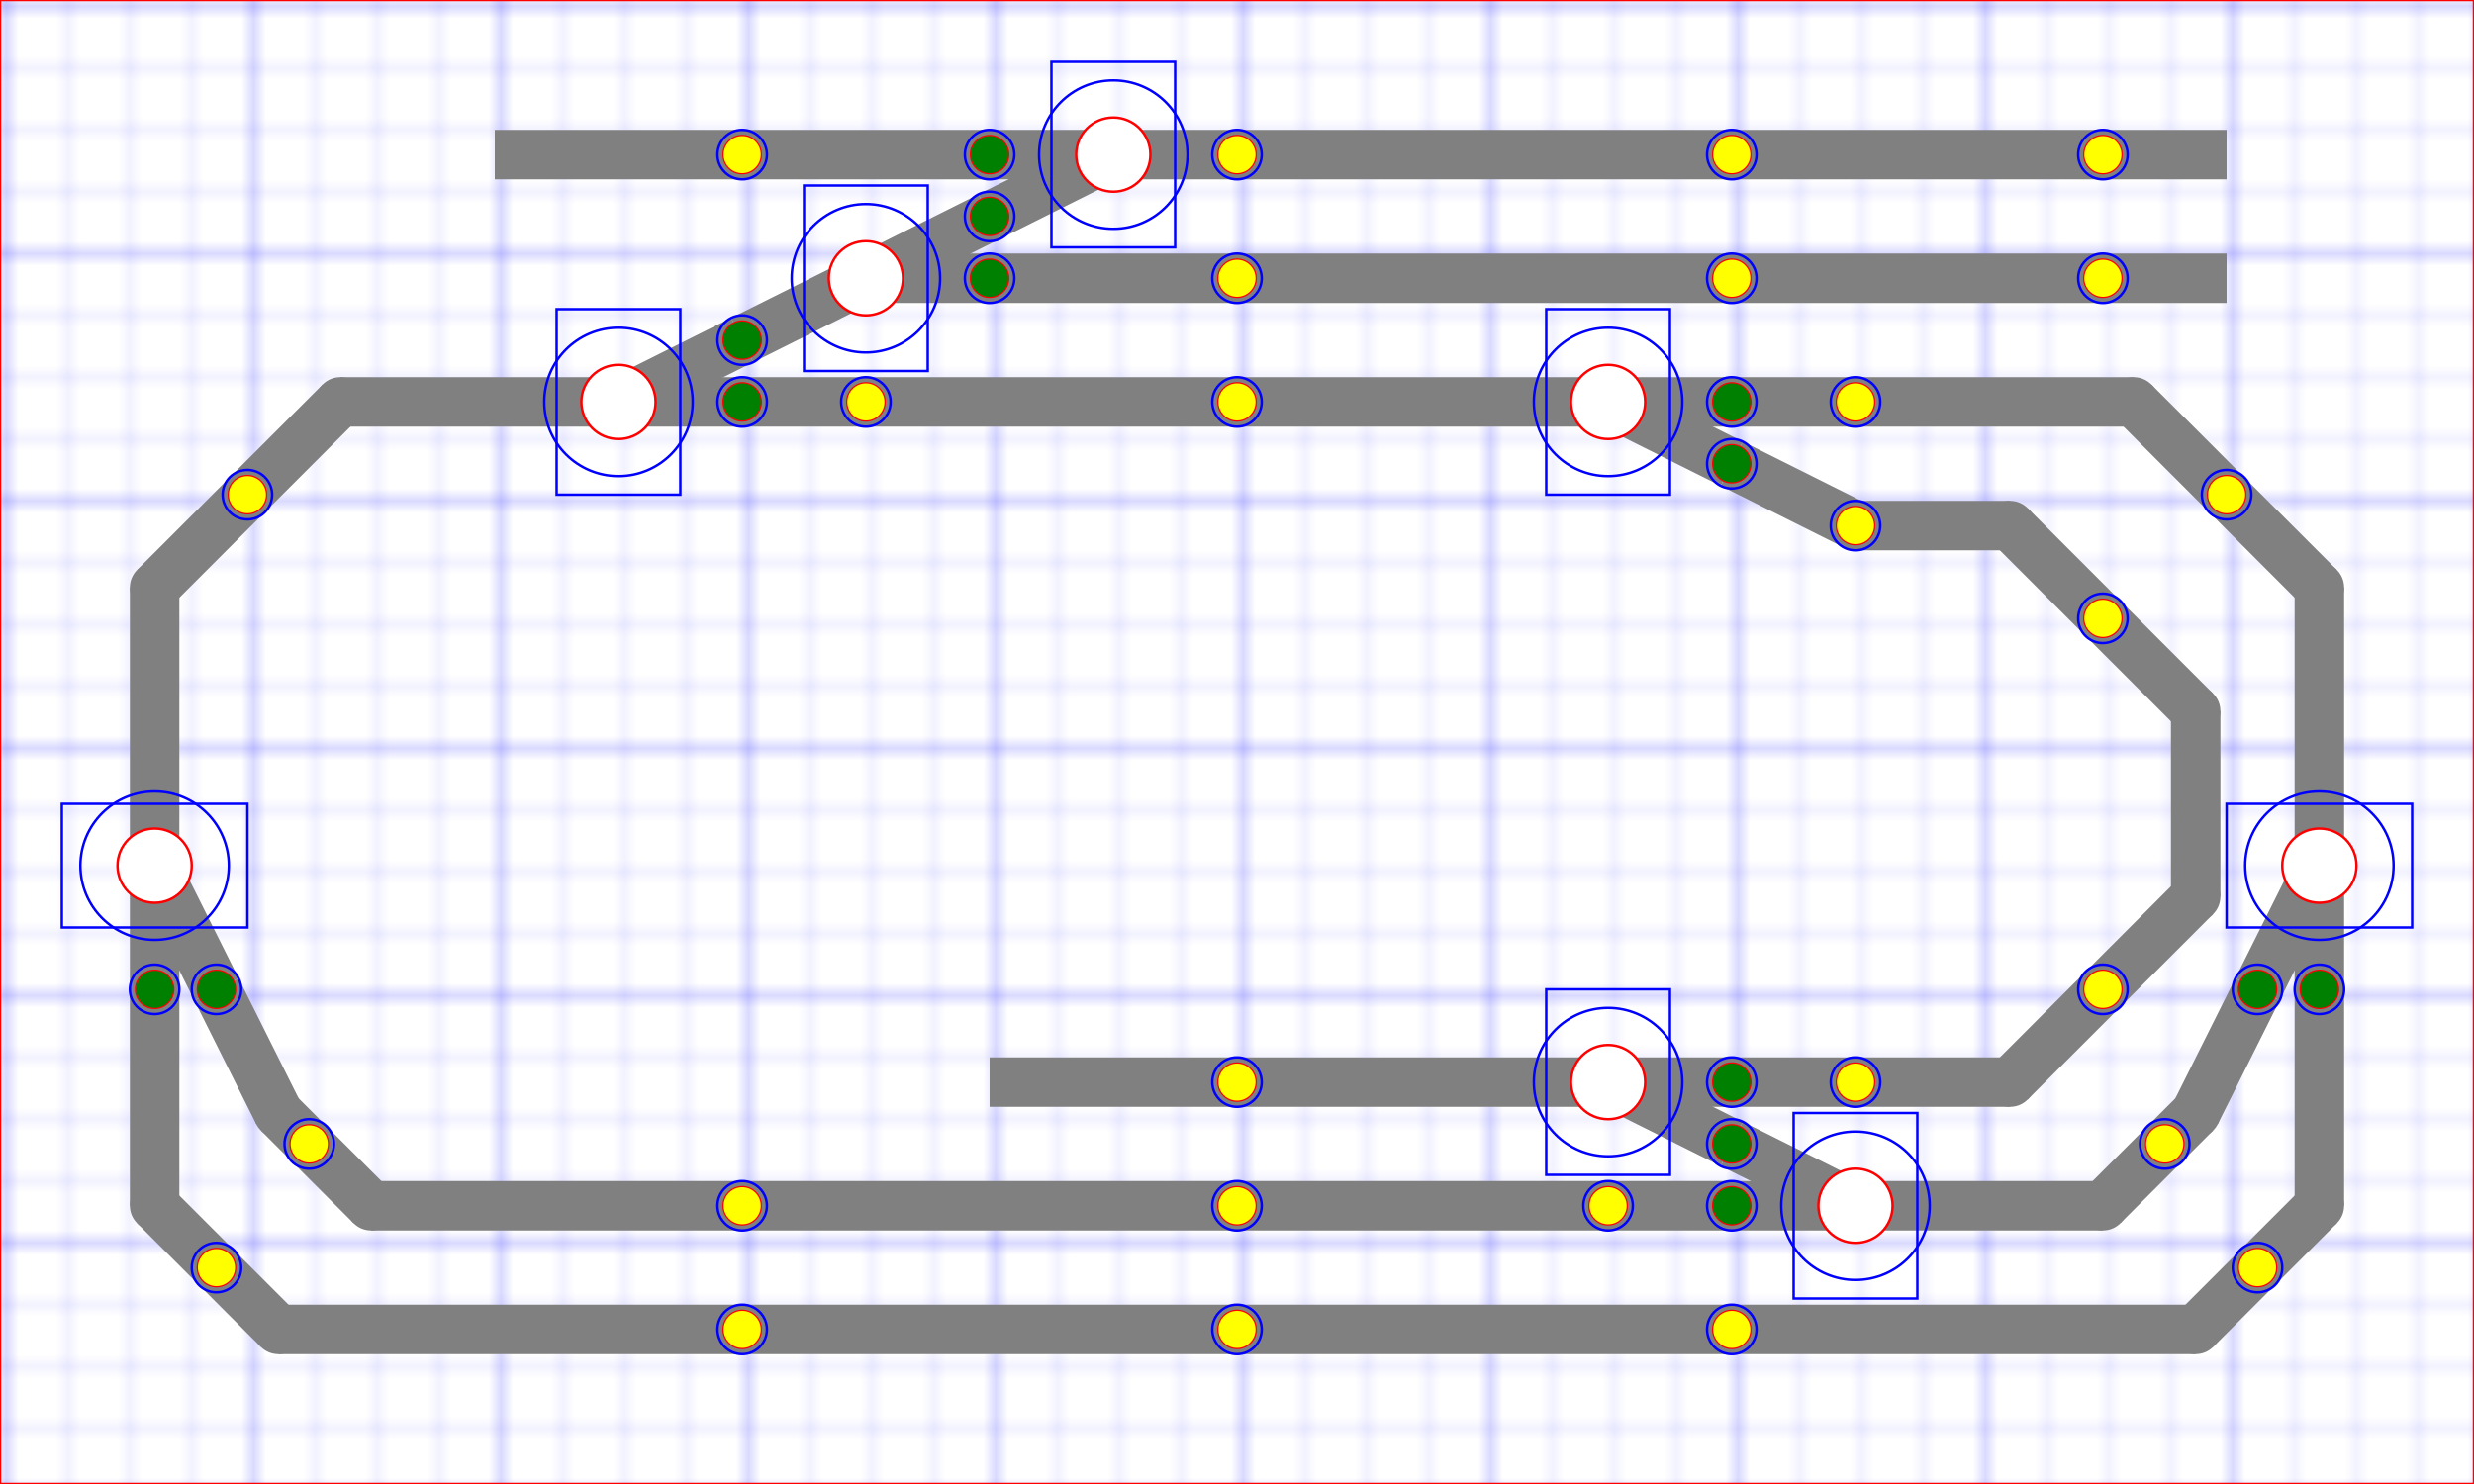 <?xml version="1.0" encoding="utf-8" ?>
<svg baseProfile="full" height="12.0cm" version="1.1" viewBox="0,0,200,120" width="20.0cm" xmlns="http://www.w3.org/2000/svg" xmlns:ev="http://www.w3.org/2001/xml-events" xmlns:inkscape="http://www.inkscape.org/namespaces/inkscape" xmlns:sodipodi="http://sodipodi.sourceforge.net/DTD/sodipodi-0.dtd" xmlns:xlink="http://www.w3.org/1999/xlink"><defs><pattern height="5" id="id1" patternUnits="userSpaceOnUse" width="5"><path d="M 5 0 L 0 0 0 5" fill="none" stroke="rgb(0%,0%,100%)" stroke-width="0.1" /></pattern><pattern height="20" id="id2" patternUnits="userSpaceOnUse" width="20"><rect fill="url(#id1) none" height="20" width="20" x="0" y="0" /><path d="M 20 0 L 0 0 0 20" fill="none" stroke="rgb(0%,0%,100%)" stroke-width="0.2" /></pattern></defs><g inkscape:groupmode="layer" inkscape:label="GridLayer" sodipodi:insensitive="1"><rect fill="white" height="120" width="200" x="0" y="0" /><rect fill="url(#id2) none" height="120" width="200" x="0" y="0" /></g><g inkscape:groupmode="layer" inkscape:label="Track" sodipodi:insensitive="1"><polyline fill="gray" points="80,10.5 40,10.5 40,14.5 80,14.5 80,10.5" stroke="none" /><polyline fill="gray" points="180,10.5 100,10.5 100,14.5 180,14.5 180,10.5" stroke="none" /><polyline fill="gray" points="180,20.5 80,20.5 80,24.5 180,24.5 180,20.5" stroke="none" /><polyline fill="gray" points="120,30.5 60,30.5 60,34.5 120,34.5 120,30.5" stroke="none" /><polyline fill="gray" points="60,30.5 40,30.5 40,34.5 60,34.5 60,30.5" stroke="none" /><polyline fill="gray" points="59.106,25.711 49.106,30.711 50.894,34.289 60.894,29.289 59.106,25.711" stroke="none" /><circle cx="50" cy="32.5" fill="white" r="3.0" /><polyline fill="gray" points="79.106,15.711 59.106,25.711 60.894,29.289 80.894,19.289 79.106,15.711" stroke="none" /><polyline fill="gray" points="80,20.5 70,20.5 70,24.5 80,24.5 80,20.5" stroke="none" /><circle cx="70" cy="22.5" fill="white" r="3.0" /><polyline fill="gray" points="80,10.5 100,10.5 100,14.5 80,14.5 80,10.5" stroke="none" /><polyline fill="gray" points="80.894,19.289 90.894,14.289 89.106,10.711 79.106,15.711 80.894,19.289" stroke="none" /><circle cx="90" cy="12.5" fill="white" r="3.0" /><polyline fill="gray" points="140,30.5 120,30.5 120,34.5 140,34.5 140,30.5" stroke="none" /><polyline fill="gray" points="140.894,35.711 130.894,30.711 129.106,34.289 139.106,39.289 140.894,35.711" stroke="none" /><circle cx="130" cy="32.5" fill="white" r="3.0" /><circle cx="150" cy="42.5" fill="gray" r="2.0" /><polyline fill="gray" points="160,40.5 150,40.5 150,44.5 160,44.5 160,40.5" stroke="none" /><polyline fill="gray" points="150.894,40.711 140.894,35.711 139.106,39.289 149.106,44.289 150.894,40.711" stroke="none" /><polyline fill="gray" points="160,30.5 140,30.5 140,34.5 160,34.5 160,30.5" stroke="none" /><polyline fill="gray" points="160,105.5 40,105.5 40,109.5 160,109.5 160,105.5" stroke="none" /><polyline fill="gray" points="140,95.5 40,95.5 40,99.5 140,99.5 140,95.5" stroke="none" /><polyline fill="gray" points="160,85.5 140,85.5 140,89.5 160,89.5 160,85.5" stroke="none" /><polyline fill="gray" points="120,85.5 80,85.5 80,89.5 120,89.5 120,85.5" stroke="none" /><polyline fill="gray" points="140,95.5 160,95.5 160,99.5 140,99.5 140,95.5" stroke="none" /><polyline fill="gray" points="139.106,94.289 149.106,99.289 150.894,95.711 140.894,90.711 139.106,94.289" stroke="none" /><circle cx="150" cy="97.5" fill="white" r="3.0" /><polyline fill="gray" points="140,85.5 120,85.5 120,89.5 140,89.5 140,85.5" stroke="none" /><polyline fill="gray" points="140.894,90.711 130.894,85.711 129.106,89.289 139.106,94.289 140.894,90.711" stroke="none" /><circle cx="130" cy="87.5" fill="white" r="3.0" /><polyline fill="gray" points="10.5,80 10.5,60 14.5,60 14.5,80 10.5,80" stroke="none" /><polyline fill="gray" points="19.289,79.106 14.289,69.106 10.711,70.894 15.711,80.894 19.289,79.106" stroke="none" /><circle cx="12.5" cy="70" fill="white" r="3.0" /><circle cx="22.5" cy="107.5" fill="gray" r="2.0" stroke="none" /><circle cx="30" cy="97.5" fill="gray" r="2.0" stroke="none" /><circle cx="12.5" cy="97.5" fill="gray" r="2.0" stroke="none" /><circle cx="22.5" cy="90" fill="gray" r="2.0" stroke="none" /><polyline fill="gray" points="24.289,89.106 19.289,79.106 15.711,80.894 20.711,90.894 24.289,89.106" stroke="none" /><polyline fill="gray" points="31.414,96.086 23.914,88.586 21.086,91.414 28.586,98.914 31.414,96.086" stroke="none" /><polyline fill="gray" points="40,95.5 30,95.5 30,99.5 40,99.5 40,95.5" stroke="none" /><polyline fill="gray" points="10.5,97.5 10.5,80 14.5,80 14.5,97.5 10.5,97.5" stroke="none" /><polyline fill="gray" points="23.914,106.086 13.914,96.086 11.086,98.914 21.086,108.914 23.914,106.086" stroke="none" /><polyline fill="gray" points="40,105.5 22.5,105.5 22.5,109.5 40,109.5 40,105.5" stroke="none" /><polyline fill="gray" points="185.5,80 185.5,60 189.5,60 189.5,80 185.5,80" stroke="none" /><polyline fill="gray" points="184.289,80.894 189.289,70.894 185.711,69.106 180.711,79.106 184.289,80.894" stroke="none" /><circle cx="187.5" cy="70" fill="white" r="3.0" /><circle cx="177.5" cy="107.5" fill="gray" r="2.0" stroke="none" /><circle cx="170" cy="97.5" fill="gray" r="2.0" stroke="none" /><circle cx="187.5" cy="97.5" fill="gray" r="2.0" stroke="none" /><circle cx="177.5" cy="90" fill="gray" r="2.0" stroke="none" /><polyline fill="gray" points="179.289,90.894 184.289,80.894 180.711,79.106 175.711,89.106 179.289,90.894" stroke="none" /><polyline fill="gray" points="171.414,98.914 178.914,91.414 176.086,88.586 168.586,96.086 171.414,98.914" stroke="none" /><polyline fill="gray" points="160,95.5 170,95.5 170,99.5 160,99.5 160,95.5" stroke="none" /><polyline fill="gray" points="185.5,97.5 185.5,80 189.5,80 189.5,97.5 185.5,97.5" stroke="none" /><polyline fill="gray" points="178.914,108.914 188.914,98.914 186.086,96.086 176.086,106.086 178.914,108.914" stroke="none" /><polyline fill="gray" points="160,105.5 177.5,105.5 177.5,109.5 160,109.5 160,105.5" stroke="none" /><polyline fill="gray" points="10.5,47.5 10.5,60 14.5,60 14.5,47.5 10.5,47.5" stroke="none" /><polyline fill="gray" points="26.086,31.086 11.086,46.086 13.914,48.914 28.914,33.914 26.086,31.086" stroke="none" /><polyline fill="gray" points="40,30.5 27.5,30.5 27.5,34.5 40,34.5 40,30.5" stroke="none" /><circle cx="12.5" cy="47.5" fill="gray" r="2.0" stroke="none" /><circle cx="27.5" cy="32.5" fill="gray" r="2.0" stroke="none" /><polyline fill="gray" points="185.5,47.5 185.5,60 189.5,60 189.5,47.5 185.5,47.5" stroke="none" /><polyline fill="gray" points="171.086,33.914 186.086,48.914 188.914,46.086 173.914,31.086 171.086,33.914" stroke="none" /><polyline fill="gray" points="160,30.5 172.5,30.5 172.5,34.5 160,34.5 160,30.5" stroke="none" /><circle cx="187.5" cy="47.5" fill="gray" r="2.0" stroke="none" /><circle cx="172.5" cy="32.5" fill="gray" r="2.0" stroke="none" /><polyline fill="gray" points="175.5,57.5 175.5,60 179.5,60 179.5,57.5 175.5,57.5" stroke="none" /><polyline fill="gray" points="161.086,43.914 176.086,58.914 178.914,56.086 163.914,41.086 161.086,43.914" stroke="none" /><polyline fill="gray" points="160,40.5 162.5,40.5 162.5,44.5 160,44.5 160,40.5" stroke="none" /><circle cx="177.5" cy="57.5" fill="gray" r="2.0" stroke="none" /><circle cx="162.5" cy="42.5" fill="gray" r="2.0" stroke="none" /><polyline fill="gray" points="175.5,72.5 175.5,70 179.5,70 179.5,72.5 175.5,72.5" stroke="none" /><polyline fill="gray" points="163.914,88.914 178.914,73.914 176.086,71.086 161.086,86.086 163.914,88.914" stroke="none" /><polyline fill="gray" points="160,85.5 162.5,85.5 162.5,89.5 160,89.5 160,85.5" stroke="none" /><circle cx="177.5" cy="72.5" fill="gray" r="2.0" stroke="none" /><circle cx="162.5" cy="87.5" fill="gray" r="2.0" stroke="none" /><polyline fill="gray" points="175.5,70 175.5,60 179.5,60 179.5,70 175.5,70" stroke="none" /></g><g inkscape:groupmode="layer" inkscape:label="Cut" sodipodi:insensitive="1"><circle cx="50" cy="32.5" fill="none" r="3.0" stroke="red" stroke-width="0.2" /><circle cx="50" cy="32.5" fill="none" r="6.0" stroke="blue" stroke-width="0.2" /><rect fill="none" height="15" stroke="blue" stroke-width="0.2" width="10" x="45" y="25.0" /><circle cx="60" cy="32.5" fill="none" r="1.5" stroke="red" stroke-width="0.2" /><circle cx="60" cy="32.5" fill="none" r="2.0" stroke="blue" stroke-width="0.2" /><circle cx="60" cy="27.5" fill="none" r="1.5" stroke="red" stroke-width="0.2" /><circle cx="60" cy="27.5" fill="none" r="2.0" stroke="blue" stroke-width="0.2" /><circle cx="70" cy="22.5" fill="none" r="3.0" stroke="red" stroke-width="0.2" /><circle cx="70" cy="22.5" fill="none" r="6.0" stroke="blue" stroke-width="0.2" /><rect fill="none" height="15" stroke="blue" stroke-width="0.2" width="10" x="65" y="15.0" /><circle cx="80" cy="17.5" fill="none" r="1.5" stroke="red" stroke-width="0.2" /><circle cx="80" cy="17.5" fill="none" r="2.0" stroke="blue" stroke-width="0.2" /><circle cx="80" cy="22.5" fill="none" r="1.5" stroke="red" stroke-width="0.2" /><circle cx="80" cy="22.5" fill="none" r="2.0" stroke="blue" stroke-width="0.2" /><circle cx="90" cy="12.5" fill="none" r="3.0" stroke="red" stroke-width="0.2" /><circle cx="90" cy="12.5" fill="none" r="6.0" stroke="blue" stroke-width="0.2" /><rect fill="none" height="15" stroke="blue" stroke-width="0.2" width="10" x="85" y="5.0" /><circle cx="80" cy="12.5" fill="none" r="1.5" stroke="red" stroke-width="0.2" /><circle cx="80" cy="12.5" fill="none" r="2.0" stroke="blue" stroke-width="0.2" /><circle cx="130" cy="32.5" fill="none" r="3.0" stroke="red" stroke-width="0.2" /><circle cx="130" cy="32.5" fill="none" r="6.0" stroke="blue" stroke-width="0.2" /><rect fill="none" height="15" stroke="blue" stroke-width="0.2" width="10" x="125" y="25.0" /><circle cx="140" cy="32.5" fill="none" r="1.5" stroke="red" stroke-width="0.2" /><circle cx="140" cy="32.5" fill="none" r="2.0" stroke="blue" stroke-width="0.2" /><circle cx="140" cy="37.5" fill="none" r="1.5" stroke="red" stroke-width="0.2" /><circle cx="140" cy="37.5" fill="none" r="2.0" stroke="blue" stroke-width="0.2" /><circle cx="150" cy="97.5" fill="none" r="3.0" stroke="red" stroke-width="0.2" /><circle cx="150" cy="97.5" fill="none" r="6.0" stroke="blue" stroke-width="0.2" /><rect fill="none" height="15" stroke="blue" stroke-width="0.2" width="10" x="145" y="90.0" /><circle cx="140" cy="97.5" fill="none" r="1.5" stroke="red" stroke-width="0.2" /><circle cx="140" cy="97.5" fill="none" r="2.0" stroke="blue" stroke-width="0.2" /><circle cx="140" cy="92.5" fill="none" r="1.5" stroke="red" stroke-width="0.2" /><circle cx="140" cy="92.5" fill="none" r="2.0" stroke="blue" stroke-width="0.2" /><circle cx="130" cy="87.5" fill="none" r="3.0" stroke="red" stroke-width="0.2" /><circle cx="130" cy="87.5" fill="none" r="6.0" stroke="blue" stroke-width="0.2" /><rect fill="none" height="15" stroke="blue" stroke-width="0.2" width="10" x="125" y="80.0" /><circle cx="140" cy="87.5" fill="none" r="1.5" stroke="red" stroke-width="0.2" /><circle cx="140" cy="87.5" fill="none" r="2.0" stroke="blue" stroke-width="0.2" /><circle cx="12.5" cy="70" fill="none" r="3.0" stroke="red" stroke-width="0.2" /><circle cx="12.5" cy="70" fill="none" r="6.0" stroke="blue" stroke-width="0.2" /><rect fill="none" height="10" stroke="blue" stroke-width="0.2" width="15" x="5.0" y="65" /><circle cx="12.5" cy="80" fill="none" r="1.5" stroke="red" stroke-width="0.2" /><circle cx="12.5" cy="80" fill="none" r="2.0" stroke="blue" stroke-width="0.2" /><circle cx="17.5" cy="80" fill="none" r="1.5" stroke="red" stroke-width="0.2" /><circle cx="17.5" cy="80" fill="none" r="2.0" stroke="blue" stroke-width="0.2" /><circle cx="187.5" cy="70" fill="none" r="3.0" stroke="red" stroke-width="0.2" /><circle cx="187.5" cy="70" fill="none" r="6.0" stroke="blue" stroke-width="0.2" /><rect fill="none" height="10" stroke="blue" stroke-width="0.2" width="15" x="180.0" y="65" /><circle cx="187.5" cy="80" fill="none" r="1.5" stroke="red" stroke-width="0.2" /><circle cx="187.5" cy="80" fill="none" r="2.0" stroke="blue" stroke-width="0.2" /><circle cx="182.5" cy="80" fill="none" r="1.5" stroke="red" stroke-width="0.2" /><circle cx="182.5" cy="80" fill="none" r="2.0" stroke="blue" stroke-width="0.2" /><circle cx="20" cy="40" fill="none" r="1.5" stroke="red" stroke-width="0.2" /><circle cx="20" cy="40" fill="none" r="2.0" stroke="blue" stroke-width="0.2" /><circle cx="25" cy="92.5" fill="none" r="1.5" stroke="red" stroke-width="0.2" /><circle cx="25" cy="92.5" fill="none" r="2.0" stroke="blue" stroke-width="0.2" /><circle cx="17.5" cy="102.5" fill="none" r="1.5" stroke="red" stroke-width="0.2" /><circle cx="17.5" cy="102.5" fill="none" r="2.0" stroke="blue" stroke-width="0.2" /><circle cx="60" cy="107.5" fill="none" r="1.5" stroke="red" stroke-width="0.2" /><circle cx="60" cy="107.5" fill="none" r="2.0" stroke="blue" stroke-width="0.2" /><circle cx="60" cy="97.5" fill="none" r="1.5" stroke="red" stroke-width="0.2" /><circle cx="60" cy="97.5" fill="none" r="2.0" stroke="blue" stroke-width="0.2" /><circle cx="100" cy="107.5" fill="none" r="1.5" stroke="red" stroke-width="0.2" /><circle cx="100" cy="107.5" fill="none" r="2.0" stroke="blue" stroke-width="0.2" /><circle cx="100" cy="97.5" fill="none" r="1.5" stroke="red" stroke-width="0.2" /><circle cx="100" cy="97.5" fill="none" r="2.0" stroke="blue" stroke-width="0.2" /><circle cx="100" cy="87.5" fill="none" r="1.5" stroke="red" stroke-width="0.2" /><circle cx="100" cy="87.5" fill="none" r="2.0" stroke="blue" stroke-width="0.2" /><circle cx="140" cy="107.5" fill="none" r="1.5" stroke="red" stroke-width="0.2" /><circle cx="140" cy="107.5" fill="none" r="2.0" stroke="blue" stroke-width="0.2" /><circle cx="130" cy="97.5" fill="none" r="1.5" stroke="red" stroke-width="0.2" /><circle cx="130" cy="97.5" fill="none" r="2.0" stroke="blue" stroke-width="0.2" /><circle cx="150" cy="87.5" fill="none" r="1.5" stroke="red" stroke-width="0.2" /><circle cx="150" cy="87.5" fill="none" r="2.0" stroke="blue" stroke-width="0.2" /><circle cx="175" cy="92.5" fill="none" r="1.5" stroke="red" stroke-width="0.2" /><circle cx="175" cy="92.5" fill="none" r="2.0" stroke="blue" stroke-width="0.2" /><circle cx="182.5" cy="102.5" fill="none" r="1.5" stroke="red" stroke-width="0.2" /><circle cx="182.5" cy="102.5" fill="none" r="2.0" stroke="blue" stroke-width="0.2" /><circle cx="170" cy="80" fill="none" r="1.5" stroke="red" stroke-width="0.2" /><circle cx="170" cy="80" fill="none" r="2.0" stroke="blue" stroke-width="0.2" /><circle cx="170" cy="50" fill="none" r="1.5" stroke="red" stroke-width="0.2" /><circle cx="170" cy="50" fill="none" r="2.0" stroke="blue" stroke-width="0.2" /><circle cx="180" cy="40" fill="none" r="1.5" stroke="red" stroke-width="0.2" /><circle cx="180" cy="40" fill="none" r="2.0" stroke="blue" stroke-width="0.2" /><circle cx="150" cy="32.5" fill="none" r="1.5" stroke="red" stroke-width="0.2" /><circle cx="150" cy="32.5" fill="none" r="2.0" stroke="blue" stroke-width="0.2" /><circle cx="150" cy="42.5" fill="none" r="1.5" stroke="red" stroke-width="0.2" /><circle cx="150" cy="42.5" fill="none" r="2.0" stroke="blue" stroke-width="0.2" /><circle cx="170" cy="22.5" fill="none" r="1.5" stroke="red" stroke-width="0.2" /><circle cx="170" cy="22.5" fill="none" r="2.0" stroke="blue" stroke-width="0.2" /><circle cx="170" cy="12.5" fill="none" r="1.5" stroke="red" stroke-width="0.2" /><circle cx="170" cy="12.5" fill="none" r="2.0" stroke="blue" stroke-width="0.2" /><circle cx="140" cy="22.5" fill="none" r="1.5" stroke="red" stroke-width="0.2" /><circle cx="140" cy="22.5" fill="none" r="2.0" stroke="blue" stroke-width="0.2" /><circle cx="140" cy="12.5" fill="none" r="1.5" stroke="red" stroke-width="0.2" /><circle cx="140" cy="12.5" fill="none" r="2.0" stroke="blue" stroke-width="0.2" /><circle cx="100" cy="32.5" fill="none" r="1.5" stroke="red" stroke-width="0.2" /><circle cx="100" cy="32.5" fill="none" r="2.0" stroke="blue" stroke-width="0.2" /><circle cx="100" cy="22.5" fill="none" r="1.5" stroke="red" stroke-width="0.2" /><circle cx="100" cy="22.5" fill="none" r="2.0" stroke="blue" stroke-width="0.2" /><circle cx="100" cy="12.5" fill="none" r="1.5" stroke="red" stroke-width="0.2" /><circle cx="100" cy="12.5" fill="none" r="2.0" stroke="blue" stroke-width="0.2" /><circle cx="70" cy="32.5" fill="none" r="1.5" stroke="red" stroke-width="0.2" /><circle cx="70" cy="32.5" fill="none" r="2.0" stroke="blue" stroke-width="0.2" /><circle cx="60" cy="12.5" fill="none" r="1.5" stroke="red" stroke-width="0.2" /><circle cx="60" cy="12.5" fill="none" r="2.0" stroke="blue" stroke-width="0.2" /></g><g inkscape:groupmode="layer" inkscape:label="Led" sodipodi:insensitive="1"><circle cx="60" cy="32.5" fill="green" r="1.5" /><circle cx="60" cy="27.5" fill="green" r="1.5" /><circle cx="80" cy="17.5" fill="green" r="1.5" /><circle cx="80" cy="22.5" fill="green" r="1.5" /><circle cx="80" cy="12.5" fill="green" r="1.5" /><circle cx="140" cy="32.5" fill="green" r="1.5" /><circle cx="140" cy="37.5" fill="green" r="1.5" /><circle cx="140" cy="97.5" fill="green" r="1.5" /><circle cx="140" cy="92.5" fill="green" r="1.5" /><circle cx="140" cy="87.5" fill="green" r="1.5" /><circle cx="12.5" cy="80" fill="green" r="1.5" /><circle cx="17.5" cy="80" fill="green" r="1.5" /><circle cx="187.5" cy="80" fill="green" r="1.5" /><circle cx="182.5" cy="80" fill="green" r="1.5" /><circle cx="20" cy="40" fill="yellow" r="1.5" /><circle cx="25" cy="92.5" fill="yellow" r="1.5" /><circle cx="17.5" cy="102.5" fill="yellow" r="1.5" /><circle cx="60" cy="107.5" fill="yellow" r="1.5" /><circle cx="60" cy="97.5" fill="yellow" r="1.5" /><circle cx="100" cy="107.5" fill="yellow" r="1.5" /><circle cx="100" cy="97.5" fill="yellow" r="1.5" /><circle cx="100" cy="87.5" fill="yellow" r="1.5" /><circle cx="140" cy="107.5" fill="yellow" r="1.5" /><circle cx="130" cy="97.5" fill="yellow" r="1.5" /><circle cx="150" cy="87.5" fill="yellow" r="1.5" /><circle cx="175" cy="92.5" fill="yellow" r="1.5" /><circle cx="182.5" cy="102.5" fill="yellow" r="1.5" /><circle cx="170" cy="80" fill="yellow" r="1.5" /><circle cx="170" cy="50" fill="yellow" r="1.5" /><circle cx="180" cy="40" fill="yellow" r="1.5" /><circle cx="150" cy="32.5" fill="yellow" r="1.5" /><circle cx="150" cy="42.5" fill="yellow" r="1.5" /><circle cx="170" cy="22.5" fill="yellow" r="1.5" /><circle cx="170" cy="12.5" fill="yellow" r="1.5" /><circle cx="140" cy="22.5" fill="yellow" r="1.5" /><circle cx="140" cy="12.5" fill="yellow" r="1.5" /><circle cx="100" cy="32.5" fill="yellow" r="1.5" /><circle cx="100" cy="22.5" fill="yellow" r="1.5" /><circle cx="100" cy="12.5" fill="yellow" r="1.5" /><circle cx="70" cy="32.5" fill="yellow" r="1.5" /><circle cx="60" cy="12.5" fill="yellow" r="1.5" /></g><g inkscape:groupmode="layer" inkscape:label="Outs" sodipodi:insensitive="1"><rect fill="none" height="120" stroke="red" stroke-width="0.2" width="200" x="0" y="0" /></g></svg>